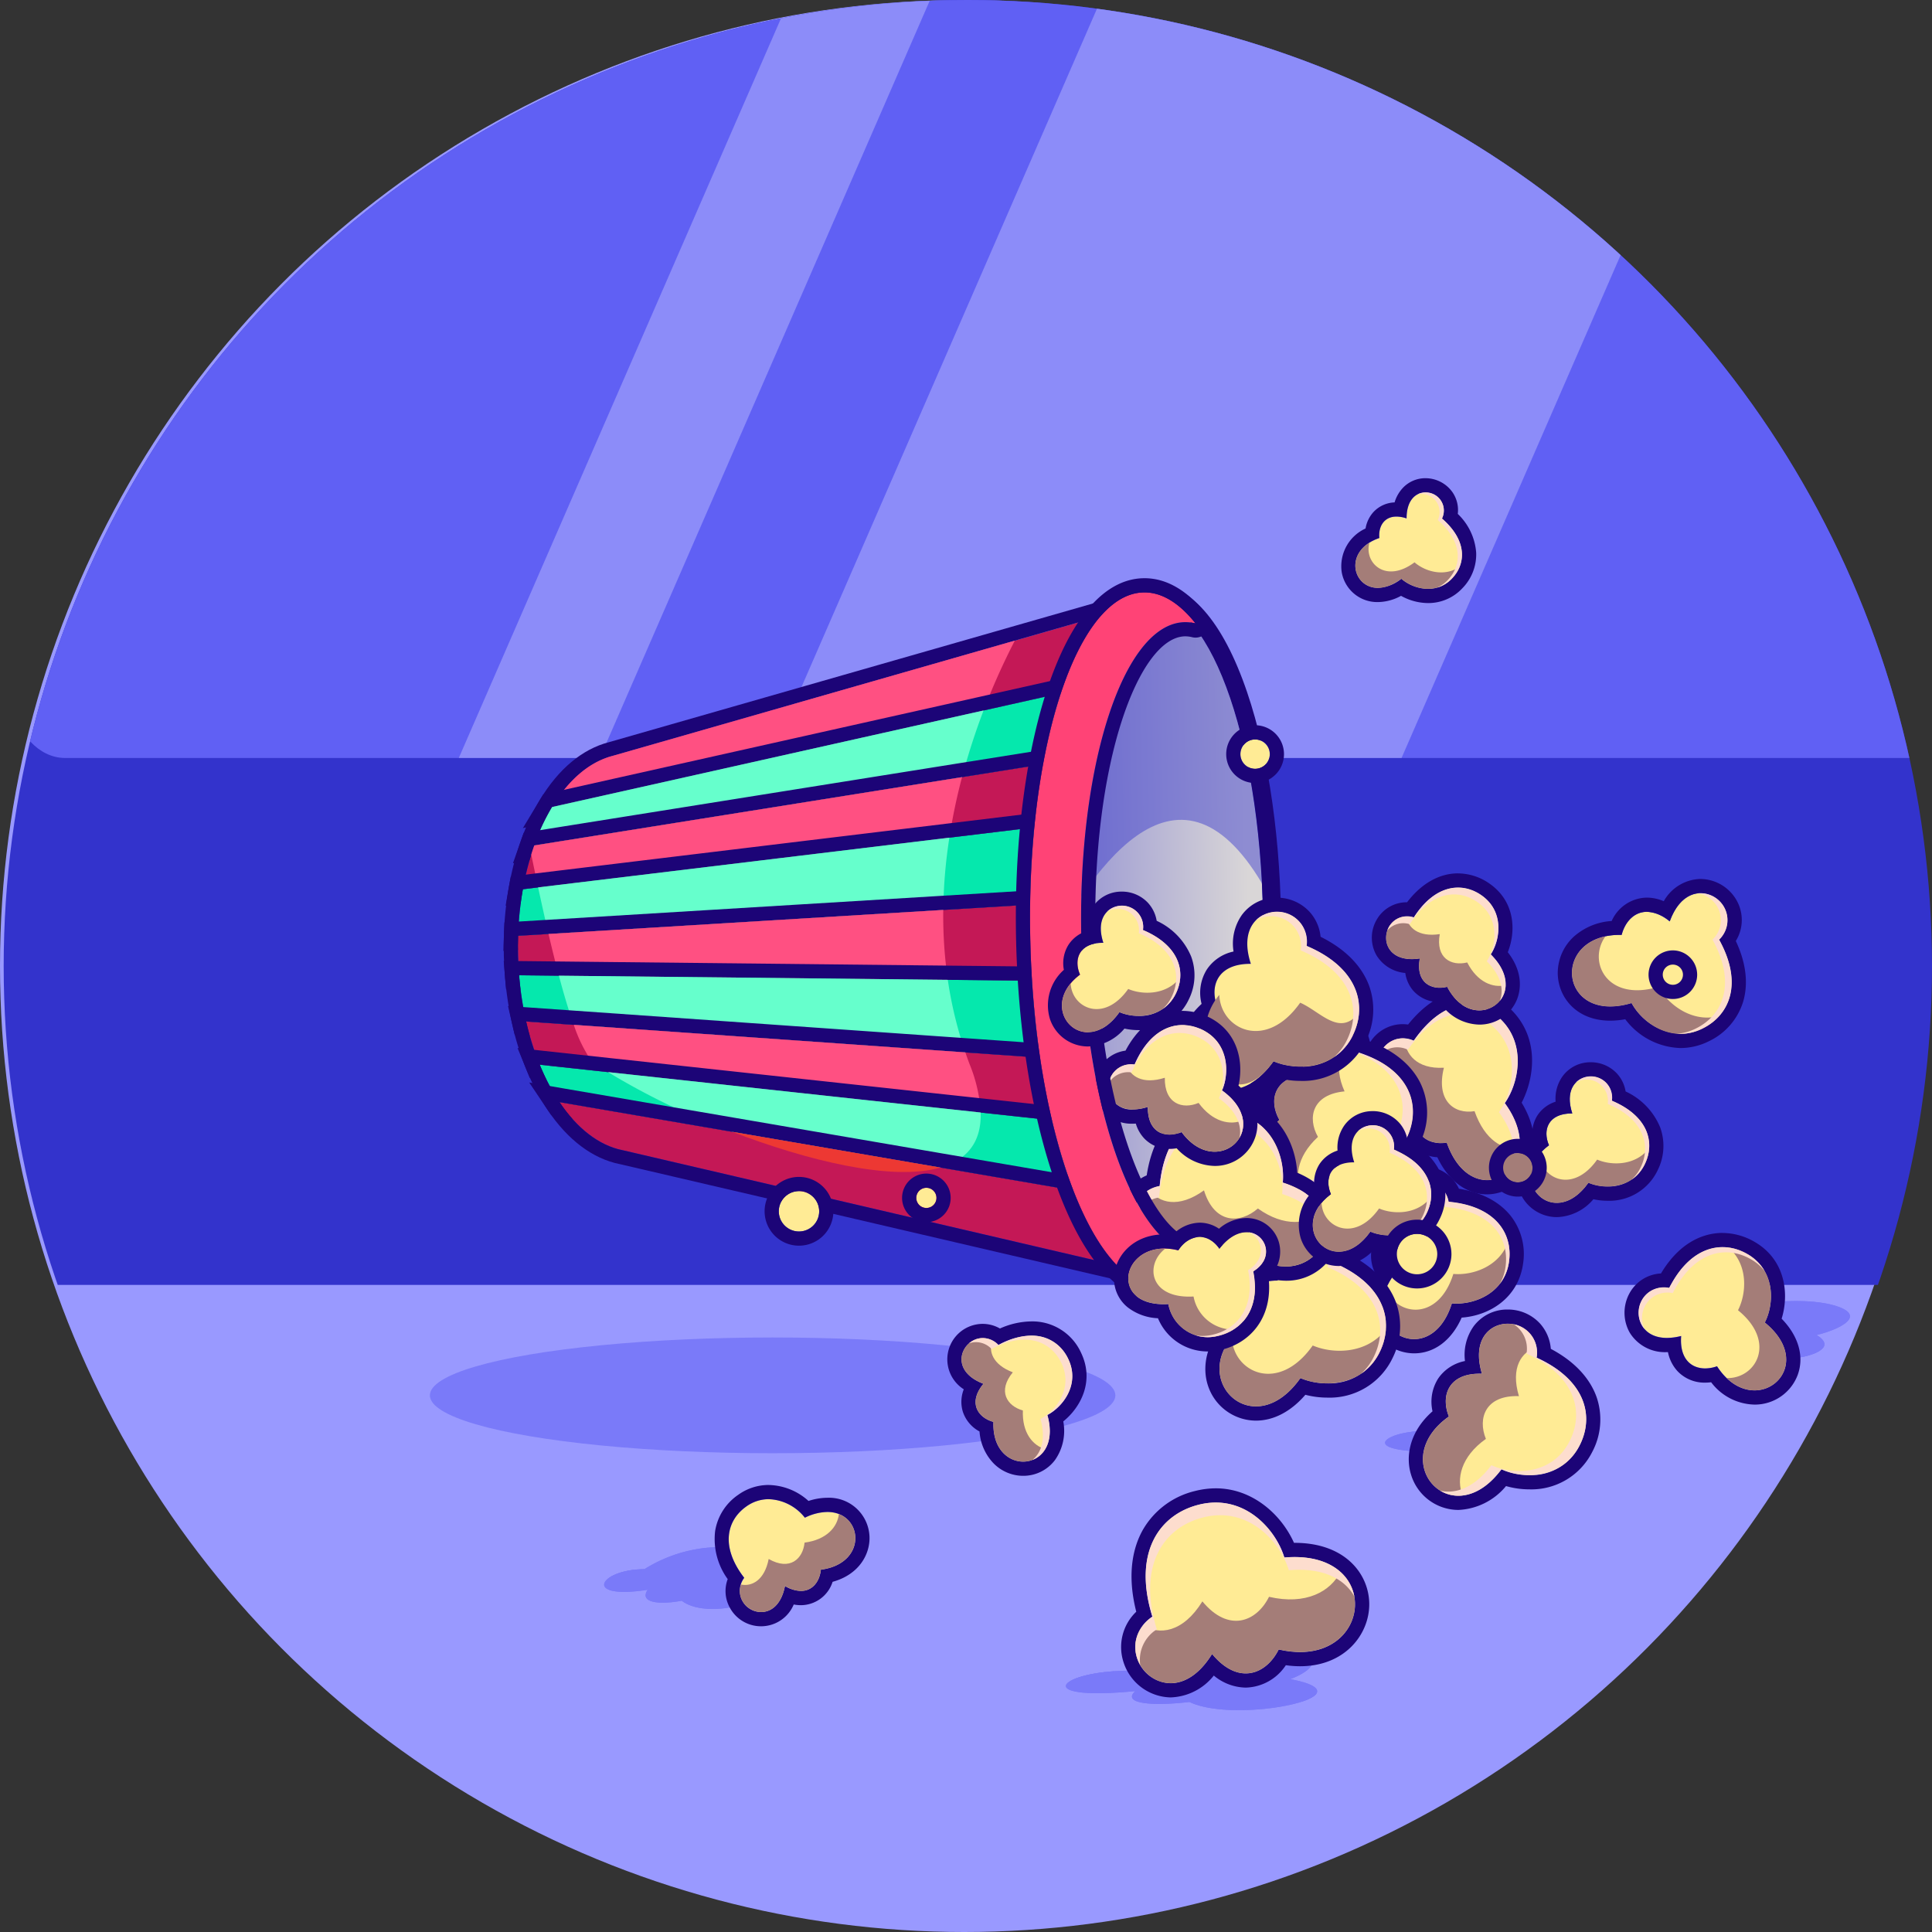 <svg xmlns="http://www.w3.org/2000/svg" xmlns:xlink="http://www.w3.org/1999/xlink" width="309" height="309" viewBox="0 0 309 309"><rect x="0" y="0" width="309" height="309" fill="#333333" stroke="none"/><defs><style>.a{fill:none;}.b{fill:#99f;}.c{clip-path:url(#a);}.d,.m{fill:#33c;}.e{fill:#6060f4;}.f{fill:#a7a7fc;opacity:0.62;}.g{fill:#7a7af9;}.h{fill:url(#b);}.i{fill:#1c0477;}.j{fill:#ffeb95;}.k{fill:#a47d78;}.l{fill:#fdddce;}.m{opacity:0.45;}.n{fill:#c41856;}.o{fill:#ff5082;}.p{fill:#05e8ad;}.q{fill:#6fc;}.r{fill:#ed3833;}.s{fill:url(#c);}</style><clipPath id="a"><ellipse class="a" cx="154.206" cy="154.5" rx="154.206" ry="154.5" transform="translate(0)"/></clipPath><linearGradient id="b" x1="-1.097" y1="0.601" x2="0.937" y2="0.472" gradientUnits="objectBoundingBox"><stop offset="0" stop-color="#33c"/><stop offset="1" stop-color="#d9d6d7"/></linearGradient><linearGradient id="c" x1="-135.825" y1="11.496" x2="-130.488" y2="11.496" gradientUnits="objectBoundingBox"><stop offset="0" stop-color="#fff"/><stop offset="0.259" stop-color="#fffcfd"/><stop offset="0.406" stop-color="#fff4f7"/><stop offset="0.525" stop-color="#ffe6ed"/><stop offset="0.628" stop-color="#ffd2de"/><stop offset="0.722" stop-color="#ffb9cc"/><stop offset="0.809" stop-color="#ff99b5"/><stop offset="0.89" stop-color="#ff7499"/><stop offset="0.965" stop-color="#ff4a7b"/><stop offset="0.977" stop-color="#ff4376"/></linearGradient></defs><g transform="translate(-1840.001 -9820.271)"><g transform="translate(1840.001 9820.271)"><ellipse class="b" cx="154.206" cy="154.5" rx="154.206" ry="154.5"/><g transform="translate(0.587)"><g class="c" transform="translate(0)"><rect class="d" width="455.443" height="228.495" transform="translate(-71.715 -22.986)"/><rect class="e" width="344.372" height="238.112" rx="7.69" transform="translate(2.084 -116.885)"/><path class="f" d="M488.941-113.344,385.212,124.769H362.651L466.38-113.344Z" transform="translate(-289.86 -3.541)"/><path class="f" d="M644.724-113.344,541,124.769H440.08L543.808-113.344Z" transform="translate(-317.424 -3.541)"/></g></g><g transform="translate(170.475 263.65)"><path class="g" d="M544.526,472.749c3.739-1.42,6.035-3.836-1.354-4.665a55.559,55.559,0,0,0-24.247,3.308c-11.544.04-16.032,4.918.807,3.272-2.224,2.077,3.01,2.413,8.671,1.735C535.839,480,558.114,475.329,544.526,472.749Z" transform="translate(-508.639 -467.842)"/><path class="g" d="M528.4,479.088c-5.664.677-10.9.343-8.676-1.733-15.521,1.515-12.927-2.514-3.366-3.18.2.874,3.447,1.464,11.059.719-2.22,2.077,3.012,2.41,8.676,1.733,2.946,1.423,8.21,1.554,12.662,1.028C547.689,479.866,533.943,481.764,528.4,479.088Z" transform="translate(-508.637 -470.532)"/><path class="g" d="M546.808,476.385c1.747-.959,1.318-2.092-3.353-2.98,3.741-1.42,6.038-3.838-1.354-4.668a55.6,55.6,0,0,0-24.246,3.309,28.638,28.638,0,0,0-7.961,1c1.436-.842,4.931-1.636,9.563-1.652a55.527,55.527,0,0,1,24.246-3.309c7.392.83,5.095,3.248,1.354,4.667C550.86,473.849,550.125,475.328,546.808,476.385Z" transform="translate(-509.171 -467.841)"/></g><g transform="translate(96.624 247.388)"><path class="g" d="M419.6,454.6c2.346-1.431,3.788-3.866-.851-4.7a22.977,22.977,0,0,0-15.218,3.334c-7.245.041-10.062,4.956.507,3.3-1.4,2.094,1.889,2.431,5.442,1.749C414.149,461.905,428.13,457.2,419.6,454.6Z" transform="translate(-397.078 -449.656)"/><path class="g" d="M409.483,460.989c-3.555.683-6.839.346-5.445-1.747-9.742,1.527-8.113-2.533-2.113-3.205.124.88,2.163,1.475,6.941.725-1.393,2.093,1.89,2.43,5.445,1.747,1.849,1.435,5.153,1.567,7.947,1.036C421.586,461.774,412.959,463.687,409.483,460.989Z" transform="translate(-397.077 -452.367)"/><path class="g" d="M421.033,458.265c1.1-.967.827-2.109-2.1-3,2.348-1.431,3.79-3.868-.85-4.7a22.993,22.993,0,0,0-15.217,3.334,11.727,11.727,0,0,0-5,1c.9-.849,3.095-1.649,6-1.665a22.964,22.964,0,0,1,15.217-3.334c4.64.836,3.2,3.273.85,4.7C423.577,455.71,423.115,457.2,421.033,458.265Z" transform="translate(-397.412 -449.655)"/></g><g transform="translate(221.525 227.46)"><path class="g" d="M612.708,424.425c3.8-.937,7.637-2.945,3.687-4.463-3.409-1.311-10.325-1.519-18.85.605-7.475-1.135-15.133,2.932-2.677,3.115-3.463,1.7-.419,2.543,3.889,2.489C600.029,430.263,618.938,428.2,612.708,424.425Z" transform="translate(-588.267 -418.972)"/><path class="g" d="M598.759,427.2c-4.31.052-7.354-.788-3.894-2.488-11.478-.171-5.87-3.643.939-3.29-.726.83.79,1.707,6.42,1.79-3.459,1.7-.416,2.541,3.895,2.488.506,1.619,3.769,2.275,7.15,2.239C610.419,429.883,599.71,430.247,598.759,427.2Z" transform="translate(-588.267 -420.003)"/><path class="g" d="M611.39,427.974c2.063-.711,2.894-1.806.753-3.1,3.8-.936,7.64-2.945,3.689-4.464-3.414-1.31-10.331-1.517-18.85.606a18.438,18.438,0,0,0-6.1.116,17.2,17.2,0,0,1,7.774-.56c8.526-2.124,15.444-1.917,18.85-.606,3.95,1.52.107,3.529-3.689,4.465C616.479,426.034,614.56,427.332,611.39,427.974Z" transform="translate(-589.378 -418.971)"/></g><g transform="translate(266.184 208.083)"><path class="g" d="M678.428,394.5c3.783-.934,7.612-2.935,3.675-4.448-3.4-1.307-10.292-1.514-18.789.6-7.452-1.131-15.084,2.923-2.669,3.106-3.452,1.7-.418,2.534,3.876,2.482C665.79,400.315,684.639,398.255,678.428,394.5Z" transform="translate(-654.066 -389.06)"/><path class="g" d="M664.525,397.264c-4.3.053-7.33-.786-3.881-2.48-11.442-.171-5.851-3.632.936-3.28-.725.828.787,1.7,6.4,1.784-3.449,1.694-.415,2.533,3.881,2.48.5,1.614,3.757,2.268,7.128,2.232C676.147,399.935,665.472,400.3,664.525,397.264Z" transform="translate(-654.066 -390.088)"/><path class="g" d="M677.116,398.034c2.056-.71,2.884-1.8.75-3.094,3.785-.933,7.615-2.936,3.677-4.451-3.4-1.3-10.3-1.511-18.79.6a18.378,18.378,0,0,0-6.082.116,17.148,17.148,0,0,1,7.749-.559c8.5-2.117,15.394-1.911,18.79-.6,3.938,1.515.108,3.517-3.678,4.451C682.188,396.1,680.275,397.393,677.116,398.034Z" transform="translate(-655.173 -389.059)"/></g><ellipse class="g" cx="54.818" cy="9.256" rx="54.818" ry="9.256" transform="translate(68.754 213.914)"/><g transform="translate(80.515 76.482)"><g transform="translate(82.52 16.721)"><ellipse class="h" cx="18.061" cy="53.154" rx="18.061" ry="53.154" transform="translate(2.876 2.876)"/><path class="i" d="M495.646,174.339c9.974,0,18.06,23.8,18.06,53.154s-8.086,53.154-18.06,53.154-18.061-23.8-18.061-53.154,8.086-53.154,18.061-53.154m0-2.875c-6.242,0-11.6,6.058-15.494,17.519-3.51,10.329-5.443,24.006-5.443,38.51s1.933,28.181,5.443,38.51c3.895,11.461,9.252,17.519,15.494,17.519s11.6-6.058,15.493-17.519c3.51-10.329,5.443-24.006,5.443-38.51s-1.933-28.181-5.443-38.51c-3.894-11.461-9.252-17.519-15.493-17.519Z" transform="translate(-474.709 -171.463)"/></g><g transform="translate(168.628 64.097)"><path class="j" d="M637.916,275.372c1.694,3.1,6.3,6.56,11.357,4.069,4.362-2.149,6.51-7.236,2.653-14.214,4.809-5.229-4.557-12.137-7.9-2.918-3.857-3.083-6.854-1.066-7.693,2.157C624.855,264.2,626.183,278.892,637.916,275.372Z" transform="translate(-626.114 -255.52)"/><path class="i" d="M647.292,256.114a4.317,4.317,0,0,1,2.957,7.435c3.857,6.978,1.709,12.065-2.654,14.214a7.912,7.912,0,0,1-3.526.852,9.455,9.455,0,0,1-7.831-4.922,11.887,11.887,0,0,1-3.408.545c-8.377,0-8.425-11.454,1.515-11.454.1,0,.2,0,.306,0,.546-2.1,2.008-3.688,4.027-3.687a5.988,5.988,0,0,1,3.666,1.53c1.191-3.279,3.142-4.517,4.947-4.517m0-2.272h0a6.938,6.938,0,0,0-5.9,3.565,6.9,6.9,0,0,0-2.712-.577h0a6.262,6.262,0,0,0-5.618,3.74,10.043,10.043,0,0,0-6,2.453,7.913,7.913,0,0,0-2.625,5.833c0,3.8,2.884,7.655,8.394,7.655a12.987,12.987,0,0,0,2.4-.233,11.464,11.464,0,0,0,8.843,4.61,10.185,10.185,0,0,0,4.53-1.086,10.384,10.384,0,0,0,5.442-6.19c.657-2.094.942-5.438-1.131-9.846a6.37,6.37,0,0,0,.419-5.918,6.712,6.712,0,0,0-6.037-4Z" transform="translate(-624.436 -253.842)"/><path class="k" d="M633.743,269.792c-2.9,4,.2,10.556,8.467,8.081,1.511,2.763,5.332,5.814,9.724,4.671a8.62,8.62,0,0,1-2.659,1.993c-5.053,2.5-9.666-.96-11.358-4.065C627.158,283.7,625.144,271.608,633.743,269.792Z" transform="translate(-626.114 -260.619)"/><path class="l" d="M661.683,279.441a7.874,7.874,0,0,1-4.093.834,8.019,8.019,0,0,0,3.027-.836c4.359-2.153,6.51-7.235,2.652-14.214a4.309,4.309,0,0,0-2.388-7.392,4.311,4.311,0,0,1,3.457,7.4C668.193,272.205,666.045,277.294,661.683,279.441Z" transform="translate(-638.523 -255.523)"/></g><g transform="translate(179.308 120.708)"><path class="j" d="M667.117,368.288c1.518-2.955,1.77-8.363-2.835-10.977-3.974-2.255-9.063-1.238-12.45,5.444-6.6-.977-7.028,9.952,1.906,7.685-.359,4.627,2.791,5.891,5.74,4.841C665.331,384.342,676.05,375.55,667.117,368.288Z" transform="translate(-644.679 -353.957)"/><path class="i" d="M658.68,354.55a7.952,7.952,0,0,1,3.928,1.083c4.6,2.614,4.354,8.021,2.835,10.977,6.218,5.056,2.914,10.852-1.643,10.852-1.989,0-4.218-1.1-6-3.858a5.709,5.709,0,0,1-1.9.346c-2.244,0-4.118-1.561-3.836-5.187a9.312,9.312,0,0,1-2.282.31c-6.207,0-5.676-8.057-.442-8.057a5.579,5.579,0,0,1,.817.062c2.338-4.614,5.488-6.527,8.522-6.527m0-2.272h0c-2.3,0-6.5.878-9.841,6.482a6.094,6.094,0,0,0-4.976,3.059,6.492,6.492,0,0,0-.036,6.388,6.6,6.6,0,0,0,5.954,3.137l.172,0a6.33,6.33,0,0,0,1.514,3.029,5.942,5.942,0,0,0,4.432,1.85,7.41,7.41,0,0,0,.96-.063,8.922,8.922,0,0,0,6.94,3.575,7.32,7.32,0,0,0,6.925-4.8c1.049-2.953.082-6.206-2.59-8.938,1.222-3.911.657-9.462-4.406-12.335a10.278,10.278,0,0,0-5.049-1.379Z" transform="translate(-643.006 -352.278)"/><path class="k" d="M671.42,377.224c4.642.14,8.1-5.73,1.809-10.849,1.35-2.634,1.7-7.216-1.5-10.026a8.116,8.116,0,0,1,2.954,1.015c4.609,2.609,4.358,8.02,2.838,10.976C685.707,375,677.373,382.948,671.42,377.224Z" transform="translate(-655.079 -354.008)"/><path class="l" d="M664.277,357.313a7.4,7.4,0,0,1,2.81,2.741,7.526,7.526,0,0,0-2.249-1.912c-3.975-2.251-9.062-1.239-12.449,5.446a4.049,4.049,0,0,0-4.485,5.761,4.051,4.051,0,0,1,3.926-6.6C655.215,356.074,660.3,355.056,664.277,357.313Z" transform="translate(-644.678 -353.957)"/></g><g transform="translate(138.331 110.09)"><path class="j" d="M586.8,357.378c3.307.315,8.424-1.455,9.145-6.7.622-4.527-2.208-8.877-9.67-9.547-1.539-6.5-11.848-2.84-6.432,4.618-4.43,1.38-4.437,4.775-2.369,7.125C571.226,361.667,583.363,368.366,586.8,357.378Z" transform="translate(-573.436 -335.494)"/><path class="i" d="M580.654,336.088a4,4,0,0,1,3.938,3.365c7.462.669,10.293,5.019,9.67,9.547-.668,4.858-5.107,6.736-8.387,6.736-.261,0-.515-.011-.759-.035-1.276,4.082-3.753,5.723-6.042,5.723-3.874,0-7.211-4.7-3.284-10.226-2.068-2.35-2.061-5.745,2.369-7.125-3.463-4.769-.5-7.983,2.494-7.983m0-2.272a6.37,6.37,0,0,0-5.663,3.385,6.764,6.764,0,0,0-.013,5.869,6.132,6.132,0,0,0-2.586,3.42,6.238,6.238,0,0,0,.675,4.781,8.845,8.845,0,0,0-.443,8.434,7.263,7.263,0,0,0,6.45,3.988c3.253,0,6.015-2.105,7.611-5.716,4.342-.3,9.053-3.046,9.827-8.67a9.9,9.9,0,0,0-1.984-7.6c-1.293-1.625-3.756-3.617-8.277-4.339a6.113,6.113,0,0,0-5.6-3.555Z" transform="translate(-571.753 -333.816)"/><path class="k" d="M576.29,362.241c1.59,4.363,8.323,5.4,10.747-2.339,2.947.278,7.333-1.092,8.755-5.113a8.11,8.11,0,0,1,.152,3.119c-.715,5.248-5.835,7.02-9.143,6.7C583.65,374.686,573.178,369.891,576.29,362.241Z" transform="translate(-573.438 -342.727)"/><path class="l" d="M598.145,350.673a7.4,7.4,0,0,1-1.5,3.625,7.525,7.525,0,0,0,.942-2.8c.618-4.526-2.207-8.876-9.671-9.545a4.049,4.049,0,0,0-7.012-2.031,4.051,4.051,0,0,1,7.581,1.2C595.937,341.8,598.769,346.147,598.145,350.673Z" transform="translate(-575.639 -335.492)"/></g><g transform="translate(144.8 132.961)"><path class="j" d="M599.5,400.817c3.474,1.6,9.706,1.628,12.487-3.8,2.4-4.681.983-10.485-6.868-14.054.8-7.644-11.79-7.6-8.747,2.567-5.339-.188-6.64,3.5-5.288,6.838C580.95,399.546,591.584,411.445,599.5,400.817Z" transform="translate(-584.674 -375.264)"/><path class="i" d="M598.829,375.857a4.609,4.609,0,0,1,4.621,5.431c7.851,3.57,9.27,9.373,6.868,14.054a8.641,8.641,0,0,1-8.035,4.733,10.871,10.871,0,0,1-4.452-.937c-2.257,3.03-4.734,4.229-6.888,4.229-5.4,0-8.774-7.546-1.527-12.674-1.319-3.258-.114-6.845,4.9-6.845.127,0,.256,0,.386.007-1.634-5.458,1.239-8,4.126-8m0-2.272h0a6.7,6.7,0,0,0-5.444,2.675,7.866,7.866,0,0,0-1.39,5.564,6.769,6.769,0,0,0-4.257,2.75,6.923,6.923,0,0,0-.935,5.291c-3.806,3.354-4.313,7.371-3.418,10.183a7.936,7.936,0,0,0,7.558,5.592,10.466,10.466,0,0,0,7.617-3.816,13.567,13.567,0,0,0,3.724.524,10.893,10.893,0,0,0,10.056-5.968,11.053,11.053,0,0,0,.721-8.741c-.775-2.224-2.681-5.294-7.337-7.763a6.886,6.886,0,0,0-1.709-4.028,6.966,6.966,0,0,0-5.185-2.262Z" transform="translate(-583.003 -373.585)"/><path class="k" d="M591.089,392.371c-1.352-3.343-.053-7.026,5.283-6.84-2.8-9.371,7.689-10.148,8.7-4.211-2.334.673-4.156,3.2-2.779,7.794-5.337-.186-6.635,3.5-5.284,6.84-4.01,2.84-4.772,6.419-3.726,9.05C587.5,405.666,583.548,397.712,591.089,392.371Z" transform="translate(-584.675 -375.262)"/><path class="l" d="M591.762,404.313c2.408.565,5.449-.424,8.174-4.078,3.473,1.6,9.71,1.629,12.493-3.8,2.4-4.682.976-10.486-6.871-14.053a4.663,4.663,0,0,0-2.018-4.67,4.586,4.586,0,0,1,3.63,5.328c7.854,3.57,9.274,9.374,6.871,14.053-2.784,5.426-9.021,5.4-12.493,3.8C598.174,405.43,594.305,405.861,591.762,404.313Z" transform="translate(-586.725 -375.339)"/></g><path class="m" d="M515.63,221.659c-13.653-22.952-27.864-2.065-35.794,14.32-.081-2.082-.127-4.21-.127-6.361,0-29.359,8.086-53.157,18.058-53.157C506.825,176.461,514.324,196.078,515.63,221.659Z" transform="translate(-394.313 -156.866)"/><g transform="translate(137.39 81.938)"><path class="j" d="M594.567,304.546c2.17-3.076,3.544-9.29-.649-13.395-3.619-3.543-9.059-3.547-13.919,3.417-6.586-2.672-9.276,9.908.374,9.359-1.324,5.284,1.653,7.484,4.9,6.953C589.419,322.753,602.249,315.051,594.567,304.546Z" transform="translate(-571.796 -286.542)"/><path class="i" d="M586.943,287.135a7.565,7.565,0,0,1,5.3,2.338c4.194,4.1,2.82,10.319.649,13.395,4.93,6.742,1.413,12.329-2.836,12.329-2.372,0-4.972-1.741-6.458-5.995a5.775,5.775,0,0,1-.93.077c-2.853,0-5.166-2.257-3.97-7.03-.207.011-.408.017-.6.017-8.052,0-6.637-9.751-1.555-9.75a4.751,4.751,0,0,1,1.785.373c2.836-4.063,5.868-5.754,8.622-5.754m0-2.271c-2.425,0-5.963.983-9.527,5.442a6.484,6.484,0,0,0-.879-.061,6.152,6.152,0,0,0-5.393,3.238,7.6,7.6,0,0,0-.086,7.471,7.12,7.12,0,0,0,5.045,3.408,7.241,7.241,0,0,0,1.421,4.8,6.254,6.254,0,0,0,4.568,2.367c1.764,3.75,4.657,5.939,7.959,5.939a7.41,7.41,0,0,0,6.579-4.163c1.563-3.08,1.168-6.844-1.055-10.5,2.013-3.869,2.993-10.313-1.748-14.953a9.77,9.77,0,0,0-6.886-2.985h0Z" transform="translate(-570.118 -284.864)"/><path class="k" d="M585.274,314.856c-3.249.53-6.224-1.667-4.9-6.949-8.894.5-7.307-10.16-1.836-9.72.089,2.495,1.927,4.931,6.289,4.682-1.322,5.282,1.654,7.479,4.9,6.949,1.643,4.7,4.642,6.335,7.195,5.934C596.254,321.688,588.363,323.69,585.274,314.856Z" transform="translate(-571.796 -290.519)"/><path class="l" d="M595.788,315.154c1.022-2.265.807-5.543-1.834-9.158,2.172-3.075,3.547-9.294-.648-13.4-3.621-3.537-9.062-3.541-13.919,3.419a3.89,3.89,0,0,0-4.567.871,4.008,4.008,0,0,1,5.5-2.32c4.86-6.967,10.3-6.963,13.918-3.419,4.195,4.107,2.82,10.326.649,13.4C598.167,309.027,597.708,312.995,595.788,315.154Z" transform="translate(-572.116 -286.54)"/></g><g transform="translate(118.602 84.782)"><path class="j" d="M553.824,316.447c3.56,1.116,9.593.361,11.605-5.235,1.737-4.83-.361-10.266-8.4-12.737-.181-7.5-12.356-5.875-8.14,3.578-5.189.487-5.986,4.214-4.261,7.277C535.717,317.539,547.494,327.72,553.824,316.447Z" transform="translate(-539.133 -291.488)"/><path class="i" d="M550.81,292.082a4.484,4.484,0,0,1,4.532,4.715c8.042,2.471,10.14,7.908,8.4,12.737-1.511,4.2-5.29,5.674-8.586,5.674a10.228,10.228,0,0,1-3.019-.439c-2.013,3.584-4.575,5-6.849,5-4.878,0-8.426-6.518-2.35-12.116-1.725-3.062-.927-6.791,4.26-7.277-2.429-5.448.584-8.294,3.609-8.294m0-2.272a6.7,6.7,0,0,0-5.668,3,7.645,7.645,0,0,0-.876,5.9,6.664,6.664,0,0,0-3.716,3.112,6.764,6.764,0,0,0-.3,5.344c-2.644,3.039-3.479,6.623-2.226,9.834a7.8,7.8,0,0,0,7.27,5.04c1.809,0,5.087-.65,7.92-4.7a13.072,13.072,0,0,0,1.948.145c5.1,0,9.107-2.683,10.723-7.177a10.836,10.836,0,0,0-.4-8.59c-1.031-2.059-3.259-4.794-8.067-6.607a6.675,6.675,0,0,0-6.607-5.3Z" transform="translate(-537.449 -289.81)"/><path class="k" d="M544.628,309.33c-1.725-3.065-.931-6.79,4.256-7.278-3.88-8.716,6.169-10.78,7.894-5.163-2.174.943-3.62,3.614-1.714,7.887-5.186.488-5.981,4.214-4.255,7.279-3.524,3.25-3.813,6.807-2.472,9.221C542.823,322.64,538,315.44,544.628,309.33Z" transform="translate(-539.135 -291.487)"/><path class="l" d="M547.268,320.992c2.4.246,5.219-1.091,7.4-4.968,3.56,1.117,9.6.361,11.611-5.236,1.732-4.83-.368-10.267-8.405-12.736a4.549,4.549,0,0,0-2.537-4.265,4.472,4.472,0,0,1,4.179,4.7c8.045,2.471,10.144,7.908,8.406,12.736-2.014,5.6-8.05,6.354-11.611,5.237C553.611,321.272,549.922,322.172,547.268,320.992Z" transform="translate(-541.621 -291.5)"/></g><g transform="translate(112.273 117.736)"><path class="j" d="M543.312,374.979c3.608,1.551,10,1.41,12.711-4.23,2.338-4.868.727-10.785-7.426-14.237.618-7.865-12.3-7.48-8.906,2.869-5.483-.049-6.719,3.767-5.242,7.159C524.242,374.172,535.473,386.1,543.312,374.979Z" transform="translate(-528.113 -348.789)"/><path class="i" d="M542.175,349.383a4.727,4.727,0,0,1,4.754,5.451c8.153,3.452,9.763,9.369,7.426,14.237a8.92,8.92,0,0,1-8.415,5.076,11.094,11.094,0,0,1-4.3-.846c-2.287,3.244-4.862,4.526-7.11,4.526-5.457,0-8.982-7.56-1.753-12.966-1.467-3.37-.256-7.159,5.138-7.159h.1c-1.85-5.638,1.143-8.319,4.152-8.319m0-2.272a6.822,6.822,0,0,0-5.609,2.8,7.991,7.991,0,0,0-1.314,5.818,6.814,6.814,0,0,0-4.264,2.864,7.029,7.029,0,0,0-.845,5.512c-3.77,3.49-4.218,7.571-3.279,10.4a8.105,8.105,0,0,0,7.669,5.6c2.839,0,5.6-1.454,7.909-4.132a13.882,13.882,0,0,0,3.5.451,11.133,11.133,0,0,0,10.463-6.365,11.285,11.285,0,0,0,.5-8.941c-.852-2.255-2.887-5.346-7.731-7.748a6.938,6.938,0,0,0-1.8-4.026,7.085,7.085,0,0,0-5.2-2.228Z" transform="translate(-526.444 -347.111)"/><path class="k" d="M532.345,380.421c.212,5.484,7.411,9.085,12.937,1.255,3.214,1.378,8.644,1.423,11.7-2.585a9.591,9.591,0,0,1-.957,3.564c-2.7,5.645-9.1,5.787-12.71,4.234C536.124,397.083,526.078,387.9,532.345,380.421Z" transform="translate(-528.114 -360.699)"/><path class="l" d="M563.511,370.743a8.749,8.749,0,0,1-3,3.535,8.909,8.909,0,0,0,2.072-2.806c2.332-4.869.727-10.784-7.428-14.236A4.785,4.785,0,0,0,548,352.414a4.787,4.787,0,0,1,8.094,4.1C564.238,359.959,565.85,365.877,563.511,370.743Z" transform="translate(-535.602 -348.787)"/></g><g transform="translate(98.592 99.159)"><path class="j" d="M530.389,329.98c.4-4.006-1.72-10.214-8.072-11.114-5.482-.777-10.766,2.63-11.616,11.668-7.879,1.832-3.5,14.34,5.562,7.816,1.65,5.375,5.763,5.4,8.621,2.908C535.506,348.871,543.684,334.2,530.389,329.98Z" transform="translate(-504.333 -316.487)"/><path class="i" d="M519.144,317.081a10.629,10.629,0,0,1,1.5.107c6.351.9,8.47,7.108,8.072,11.114,10.633,3.374,7.532,13.433.431,13.433a10.265,10.265,0,0,1-5.936-2.155,5.962,5.962,0,0,1-3.827,1.6c-1.948,0-3.809-1.3-4.793-4.509a8.532,8.532,0,0,1-4.894,1.869c-5.444,0-6.941-8.227-.668-9.685.772-8.212,5.2-11.775,10.121-11.775m0-2.272h0c-5.089,0-10.816,3.277-12.2,12.345a7.125,7.125,0,0,0,2.747,13.659,9.222,9.222,0,0,0,3.842-.9,6.713,6.713,0,0,0,5.845,3.536,7.691,7.691,0,0,0,3.9-1.13,11.886,11.886,0,0,0,5.864,1.684,8.577,8.577,0,0,0,8.649-7.142c.5-3.26-1.034-7.7-6.78-10.134-.244-4.821-3.206-10.822-10.052-11.792a12.927,12.927,0,0,0-1.814-.129Z" transform="translate(-502.655 -314.809)"/><path class="k" d="M524.883,350.405c-2.86,2.494-6.97,2.47-8.621-2.9-8.358,6.008-12.739-4.156-7.183-7.209,1.473,2.09,4.611,3.033,8.708.083,1.652,5.372,5.761,5.4,8.621,2.9,4.205,3.011,8.027,2.538,10.283.593C539.34,349.4,532.79,356.067,524.883,350.405Z" transform="translate(-504.331 -325.637)"/><path class="l" d="M537.16,338.541c-.266-2.59-2.3-5.275-6.868-6.727.4-4.006-1.72-10.218-8.075-11.12-5.481-.772-10.766,2.637-11.614,11.669a4.907,4.907,0,0,0-3.951,3.614,4.826,4.826,0,0,1,4.05-5.445c.848-9.04,6.133-12.449,11.614-11.669,6.355.9,8.476,7.113,8.075,11.12C536.066,331.778,537.825,335.479,537.16,338.541Z" transform="translate(-504.334 -316.486)"/></g><g transform="translate(107.976 67.078)"><path class="j" d="M535.84,286.893c3.607,1.551,10,1.41,12.711-4.23,2.338-4.868.727-10.785-7.426-14.237.618-7.866-12.3-7.48-8.906,2.869-5.483-.049-6.719,3.767-5.243,7.159C516.77,286.087,528,298.012,535.84,286.893Z" transform="translate(-520.641 -260.704)"/><path class="i" d="M534.7,261.3a4.727,4.727,0,0,1,4.754,5.451c8.153,3.452,9.763,9.369,7.426,14.237a8.92,8.92,0,0,1-8.415,5.076,11.093,11.093,0,0,1-4.3-.846c-2.287,3.244-4.863,4.527-7.111,4.527-5.457,0-8.982-7.56-1.752-12.966-1.467-3.37-.257-7.159,5.138-7.159h.1c-1.85-5.639,1.143-8.32,4.152-8.319m0-2.272h0a6.821,6.821,0,0,0-5.608,2.8,7.989,7.989,0,0,0-1.313,5.82,6.812,6.812,0,0,0-4.264,2.863,7.029,7.029,0,0,0-.845,5.512c-3.771,3.49-4.219,7.571-3.279,10.4a8.106,8.106,0,0,0,7.668,5.6c2.839,0,5.6-1.454,7.91-4.132a13.887,13.887,0,0,0,3.5.451,11.133,11.133,0,0,0,10.463-6.365,11.284,11.284,0,0,0,.5-8.94c-.852-2.256-2.887-5.346-7.732-7.748a6.937,6.937,0,0,0-1.795-4.025,7.086,7.086,0,0,0-5.2-2.229Z" transform="translate(-518.972 -259.025)"/><path class="k" d="M528.61,286.074c.211,5.484,7.411,9.085,12.936,1.255,3.215,1.379,6.356,5.589,9.409,1.58a9.588,9.588,0,0,1-.957,3.564c-2.7,5.645-9.1,5.787-12.71,4.234C530.1,306.9,522.343,293.556,528.61,286.074Z" transform="translate(-522.09 -270.518)"/><path class="l" d="M556.038,282.657a8.743,8.743,0,0,1-3,3.535,8.9,8.9,0,0,0,2.072-2.806c2.332-4.869.727-10.784-7.428-14.236a4.785,4.785,0,0,0-7.154-4.82,4.787,4.787,0,0,1,8.094,4.095C556.766,271.873,558.378,277.791,556.038,282.657Z" transform="translate(-528.129 -260.701)"/></g><g transform="translate(94.519 85.191)"><path class="j" d="M517.66,304.916c1.2-2.728,1.136-7.582-3.126-9.674-3.679-1.806-8.18-.623-10.853,5.541-5.964-.52-5.757,9.286,2.119,6.777-.074,4.161,2.815,5.124,5.4,4.026C516.922,319.382,526.045,310.938,517.66,304.916Z" transform="translate(-497.246 -292.2)"/><path class="i" d="M509.673,292.793a7.229,7.229,0,0,1,3.185.77c4.262,2.093,4.327,6.947,3.126,9.674,5.975,4.291,3.062,9.811-1.179,9.811-1.711,0-3.639-.9-5.284-3.141a4.993,4.993,0,0,1-1.938.419c-1.9,0-3.515-1.321-3.46-4.445a7.927,7.927,0,0,1-2.392.411,3.611,3.611,0,1,1-.178-7.208c.146,0,.3.006.451.02,1.934-4.459,4.825-6.312,7.668-6.311m0-2.272v0c-3.7,0-6.966,2.3-9.121,6.364a5.692,5.692,0,0,0-4.186,2.808,6.071,6.071,0,0,0-.019,5.975,5.987,5.987,0,0,0,5.384,2.9q.232,0,.469-.013a5.9,5.9,0,0,0,1.414,2.441,5.5,5.5,0,0,0,3.968,1.607,6.724,6.724,0,0,0,1.151-.1,8.412,8.412,0,0,0,6.071,2.822,6.788,6.788,0,0,0,6.522-4.663c.9-2.812-.1-5.789-2.706-8.2.85-3.642-.016-8.605-4.762-10.936a9.451,9.451,0,0,0-4.186-1Z" transform="translate(-495.572 -290.521)"/><path class="k" d="M511.2,316.29c-2.584,1.1-5.471.137-5.4-4.022-7.26,2.307-8.008-5.85-3.4-6.722.556,1.809,2.548,3.193,6.108,2.059-.072,4.159,2.814,5.12,5.4,4.022,2.267,3.084,5.064,3.629,7.1,2.779C521.6,318.9,515.459,322.089,511.2,316.29Z" transform="translate(-497.245 -296.905)"/><path class="l" d="M520.506,312.493c.408-1.883-.4-4.238-3.287-6.311,1.2-2.727,1.137-7.584-3.127-9.678-3.679-1.8-8.181-.618-10.852,5.543a3.632,3.632,0,0,0-3.609,1.635,3.572,3.572,0,0,1,4.1-2.9c2.674-6.166,7.175-7.35,10.852-5.542,4.264,2.094,4.329,6.952,3.127,9.678C521.289,307.484,521.677,310.492,520.506,312.493Z" transform="translate(-497.296 -292.198)"/></g><g transform="translate(98.784 161.559)"><path class="j" d="M530.783,436.05c-1.37-4.525-6.461-10.3-13.756-8.423-6.3,1.624-10.495,7.7-7.35,17.882-7.722,5.532,2.654,17.129,9.55,5.975,4.208,5.087,8.68,3.265,10.658-.725C544.832,454.236,547.1,434.644,530.783,436.05Z" transform="translate(-504.669 -424.99)"/><path class="i" d="M518.139,425.583c5.792,0,9.777,4.867,10.964,8.789q.852-.073,1.635-.072c13.281,0,12.217,15.2.878,15.2a15.073,15.073,0,0,1-3.409-.415c-1.123,2.266-3.05,3.832-5.276,3.832-1.695,0-3.563-.909-5.382-3.107-2.092,3.385-4.5,4.674-6.635,4.674A5.763,5.763,0,0,1,508,443.829c-3.145-10.185,1.054-16.258,7.35-17.882a11.138,11.138,0,0,1,2.792-.365m0-2.272v0a13.473,13.473,0,0,0-3.359.437,13.128,13.128,0,0,0-8.334,6.25c-1.393,2.494-2.636,6.73-1.028,13.05a7.8,7.8,0,0,0-2.046,8.043,8.083,8.083,0,0,0,7.54,5.66,9.191,9.191,0,0,0,6.908-3.495,8.174,8.174,0,0,0,5.11,1.927,7.91,7.91,0,0,0,6.41-3.582,16.281,16.281,0,0,0,2.276.165c7.188,0,11.066-5.106,11.066-9.911,0-4.732-3.737-9.826-11.944-9.827h-.093c-2.044-4.562-6.663-8.716-12.505-8.717Z" transform="translate(-502.989 -423.311)"/><path class="k" d="M529.884,458.952c-1.979,3.992-6.449,5.815-10.657.731-6.363,10.276-15.687,1.224-11.034-4.588,2.538,1.6,6.366,1.215,9.482-3.828,4.209,5.084,8.677,3.261,10.657-.731,5.916,1.375,9.848-.859,11.42-3.984C545.111,451.354,541.008,461.536,529.884,458.952Z" transform="translate(-504.667 -433.186)"/><path class="l" d="M541.977,442.29c-1.454-2.689-4.864-4.688-10.476-4.206-1.368-4.526-6.464-10.309-13.762-8.429-6.293,1.629-10.492,7.7-7.348,17.883a5.763,5.763,0,0,0-2.659,5.7c-1.342-2.315-1.157-5.509,1.943-7.728-3.146-10.187,1.052-16.262,7.348-17.883,7.3-1.881,12.393,3.9,13.761,8.429C537.748,435.448,541.321,438.669,541.977,442.29Z" transform="translate(-504.668 -424.989)"/></g><g transform="translate(3.108 17.732)"><path class="n" d="M426.128,193.061l-12.355,2.765-69,15.441c2.571-4.269,5.9-7.2,9.649-8.17l.114-.033,64.236-18.407,13.736-3.936C430.054,183.515,427.893,187.745,426.128,193.061Z" transform="translate(-340.086 -176.408)"/><path class="i" d="M429.044,177.534c-2.452,2.794-4.612,7.024-6.378,12.34l-12.355,2.765-69,15.44c2.571-4.268,5.9-7.2,9.649-8.17l.114-.033,64.236-18.407,13.736-3.936m6.806-4.313-7.431,2.129-13.736,3.937-64.235,18.407-.091.026c-4.237,1.1-8.037,4.281-10.992,9.189l-2.739,4.548,5.181-1.159,69-15.441,12.355-2.764,1.254-.281.4-1.22c1.678-5.052,3.729-9.05,5.93-11.558l5.1-5.811Z" transform="translate(-336.625 -173.221)"/></g><path class="o" d="M413.772,198.735l-69,15.441c2.571-4.269,5.9-7.2,9.649-8.17l.114-.033,64.236-18.407A110.343,110.343,0,0,0,413.772,198.735Z" transform="translate(-336.978 -161.584)"/><g transform="translate(1.522 31.294)"><path class="p" d="M421.18,213.54l-12.962,2.066L339.8,226.533a33.192,33.192,0,0,1,2.859-6.148l69-15.441,12.355-2.765A85.156,85.156,0,0,0,421.18,213.54Z" transform="translate(-336.388 -199.087)"/><path class="i" d="M421.494,199.895a85.186,85.186,0,0,0-2.835,11.361L405.7,213.322l-68.418,10.927a33.261,33.261,0,0,1,2.859-6.148l69-15.44,12.355-2.765m3.414-3.092-3.91.875-12.355,2.765-69,15.441-.946.212-.5.829a35.542,35.542,0,0,0-3.058,6.569l-1.269,3.6,3.77-.6,68.418-10.926,12.962-2.067,1.588-.253.289-1.582a83.036,83.036,0,0,1,2.757-11.056l1.257-3.8Z" transform="translate(-333.867 -196.803)"/></g><path class="q" d="M408.218,217.649,339.8,228.576a33.193,33.193,0,0,1,2.859-6.148l69-15.441A108.417,108.417,0,0,0,408.218,217.649Z" transform="translate(-334.866 -169.836)"/><g transform="translate(0.351 42.996)"><path class="n" d="M418.432,232.039l-13.587,1.645-65.772,7.952-2.437.3a43.729,43.729,0,0,1,1.341-5.555c.151-.495.311-.974.479-1.451L406.873,224l12.962-2.066C419.247,225.112,418.771,228.5,418.432,232.039Z" transform="translate(-333.872 -219.183)"/><path class="i" d="M417.794,219.9c-.589,3.179-1.065,6.566-1.4,10.106L402.8,231.652,337.031,239.6l-2.437.3a43.7,43.7,0,0,1,1.341-5.555c.151-.495.311-.974.479-1.451l68.418-10.927,12.962-2.066m2.82-2.75-3.177.507-12.962,2.066-68.418,10.927-1.336.214-.449,1.276c-.192.545-.358,1.048-.508,1.54a45.929,45.929,0,0,0-1.406,5.83l-.526,3.015,3.038-.369,2.437-.3,65.771-7.952,13.588-1.646,1.814-.22.174-1.819c.327-3.41.79-6.744,1.376-9.908l.586-3.164Z" transform="translate(-331.83 -217.151)"/></g><path class="o" d="M405.836,235.211l-65.772,7.952c-.392-1.848-.759-3.619-1.1-5.259.151-.495.311-.974.479-1.451l68.418-10.927A93.523,93.523,0,0,0,405.836,235.211Z" transform="translate(-334.512 -177.713)"/><g transform="translate(0 53.256)"><path class="p" d="M417.191,251.862l-13.889.843-63.135,3.844-4.862.293a50.842,50.842,0,0,1,.765-7.444l2.437-.3,65.772-7.952,13.587-1.645C417.473,243.442,417.245,247.583,417.191,251.862Z" transform="translate(-332.956 -236.909)"/><path class="i" d="M416.131,237.587c-.393,3.938-.622,8.078-.676,12.357l-13.889.843-63.135,3.845-4.862.292a50.85,50.85,0,0,1,.765-7.444l2.437-.3,65.772-7.952,13.587-1.645m2.542-2.6-2.816.34-13.587,1.646L336.5,244.929l-2.438.3-1.662.2-.3,1.647a53.1,53.1,0,0,0-.8,7.777l-.079,2.488,2.486-.149,4.862-.293,63.137-3.844,13.888-.843,2.107-.128.026-2.111c.053-4.186.277-8.277.665-12.16l.282-2.821Z" transform="translate(-331.22 -234.991)"/></g><path class="q" d="M405.669,253.921l-63.135,3.844c-.582-2.516-1.142-5.04-1.66-7.447l65.772-7.952A81.9,81.9,0,0,0,405.669,253.921Z" transform="translate(-335.322 -184.869)"/><g transform="translate(0.047 65.794)"><path class="n" d="M417.472,273.158l-13.465-.143-62.2-.662-6.365-.07c-.09-1.033-.145-2.086-.172-3.149s-.026-2.122.013-3.163l4.862-.293,63.135-3.844,13.889-.843q-.034,3.006.039,6.083C417.257,269.136,417.349,271.166,417.472,273.158Z" transform="translate(-332.979 -258.577)"/><path class="i" d="M415.49,259.207q-.035,3.006.039,6.083c.05,2.061.142,4.091.265,6.083l-13.465-.143-62.2-.661-6.365-.07c-.09-1.032-.145-2.086-.172-3.149s-.026-2.122.013-3.163l4.862-.292,63.135-3.845,13.889-.843m2.3-2.415-2.437.148-13.889.843-63.135,3.845-4.861.292-2.058.124-.076,2.06c-.039,1.043-.043,2.155-.014,3.306s.09,2.25.179,3.286l.178,2.053,2.06.023,6.365.07,62.2.661,13.465.143,2.442.026-.151-2.438c-.126-2.051-.215-4.069-.262-6-.048-1.992-.061-4.011-.039-6l.028-2.441Z" transform="translate(-331.301 -256.792)"/></g><path class="o" d="M407.623,273.638l-62.2-.662c-.571-2.143-1.129-4.4-1.662-6.674l63.135-3.844A72.1,72.1,0,0,0,407.623,273.638Z" transform="translate(-336.548 -193.406)"/><g transform="translate(0.044 77.202)"><path class="p" d="M418.908,293.8l-11.953-.839-62.627-4.408-7.614-.533a51.311,51.311,0,0,1-1.131-7.4l6.365.07,62.2.662,13.465.143C417.888,285.774,418.328,289.885,418.908,293.8Z" transform="translate(-333.118 -278.327)"/><path class="i" d="M333.761,278.928l6.365.07,62.2.661,13.465.143c.276,4.274.715,8.384,1.3,12.3l-11.953-.839-62.627-4.408-7.614-.533a51.323,51.323,0,0,1-1.131-7.4m-2.464-2.3.2,2.481a53.617,53.617,0,0,0,1.182,7.724l.378,1.639,1.678.117,7.614.533,62.627,4.408,11.953.838,2.82.2-.414-2.8c-.581-3.929-1.01-8-1.275-12.113l-.135-2.1-2.108-.022-13.465-.143-62.2-.662-6.365-.07-2.489-.027Z" transform="translate(-331.297 -276.629)"/></g><path class="q" d="M411.657,293.014l-62.627-4.408c-.81-2.244-1.607-4.948-2.38-7.859l62.2.662A64.9,64.9,0,0,0,411.657,293.014Z" transform="translate(-337.776 -201.177)"/><g transform="translate(0.741 84.417)"><path class="n" d="M421.651,309.284l-11.407-1.237-59.6-6.465L339.72,300.4a44,44,0,0,1-2.172-6.909l7.614.533,62.627,4.408,11.953.839C420.263,302.784,420.9,306.139,421.651,309.284Z" transform="translate(-334.65 -291.007)"/><path class="i" d="M335.407,291.655l7.614.533,62.627,4.408,11.953.839c.52,3.518,1.159,6.874,1.908,10.018L408.1,306.215l-59.6-6.466-10.924-1.185a44,44,0,0,1-2.172-6.909m-2.9-2.48.684,2.987a46.321,46.321,0,0,0,2.285,7.266l.514,1.248,1.342.146,10.924,1.185,59.6,6.466,11.407,1.237,3.2.347-.746-3.131c-.731-3.07-1.361-6.376-1.871-9.825l-.267-1.806-1.821-.128-11.953-.838-62.627-4.407-7.615-.533-3.057-.213Z" transform="translate(-332.509 -289.175)"/></g><path class="o" d="M415.87,308.44l-59.6-6.465a12.666,12.666,0,0,1-3.22-2.656,23.223,23.223,0,0,1-2.261-4.906l62.627,4.408c.22.65.454,1.293.7,1.942A23.938,23.938,0,0,1,415.87,308.44Z" transform="translate(-339.534 -206.984)"/><g transform="translate(2.254 91.134)"><path class="p" d="M426.662,325.6l-21.247-3.647-33.337-5.725-27.588-4.736a33.338,33.338,0,0,1-3.167-5.989l10.924,1.186,59.6,6.465,11.407,1.237A86.061,86.061,0,0,0,426.662,325.6Z" transform="translate(-337.767 -302.829)"/><path class="i" d="M338.7,303.526l10.924,1.185,59.6,6.466,11.407,1.237a86.047,86.047,0,0,0,3.407,11.208l-21.247-3.647-33.337-5.724-27.588-4.736a33.3,33.3,0,0,1-3.166-5.989m-3.557-2.671,1.457,3.536a35.56,35.56,0,0,0,3.387,6.4l.543.8.953.164,27.588,4.736,33.337,5.725,21.248,3.647,3.949.678-1.446-3.736a83.909,83.909,0,0,1-3.315-10.911l-.369-1.563-1.6-.173-11.407-1.237-59.6-6.465-10.923-1.186-3.8-.413Z" transform="translate(-335.139 -300.855)"/></g><path class="q" d="M413.486,322.826c-7.813,2.253-21.423-1.175-33.337-5.725a114.761,114.761,0,0,1-19.831-9.539l59.6,6.465C420.066,318.935,417.563,321.653,413.486,322.826Z" transform="translate(-343.584 -212.571)"/><g transform="translate(4.135 96.659)"><path class="n" d="M435.989,342.025l-79-18.41-.12-.023c-3.787-.775-7.261-3.535-10.044-7.678l27.588,4.736,33.337,5.725L429,330.021C431.026,335.238,433.4,339.354,435.989,342.025Z" transform="translate(-341.988 -312.778)"/><path class="i" d="M343.252,313.6l27.588,4.736,33.337,5.724,21.247,3.647c2.024,5.217,4.4,9.333,6.987,12l-79-18.41-.12-.023c-3.787-.775-7.261-3.535-10.044-7.678m-4.842-3.136,2.957,4.4c3.2,4.771,7.171,7.758,11.474,8.637l.1.019,78.955,18.4,7.525,1.753-5.378-5.547c-2.331-2.4-4.579-6.293-6.5-11.243l-.465-1.2-1.268-.218-21.248-3.647-33.337-5.724-27.588-4.736-5.227-.9Z" transform="translate(-338.41 -310.461)"/></g><path class="r" d="M428.138,329.874c-7.813,2.253-21.423-1.175-33.337-5.725Z" transform="translate(-358.236 -219.618)"/><g transform="translate(70.993 134.865)"><path class="j" d="M472.349,393.535c2.472-1.3,5.26-4.891,3.359-8.913-1.64-3.472-5.629-5.233-11.187-2.279-4.065-3.865-9.64,3.441-2.406,6.2-2.483,3-.93,5.4,1.6,6.1C463.36,403.7,474.976,402.844,472.349,393.535Z" transform="translate(-456.342 -378.573)"/><path class="i" d="M468.109,379.167a6.324,6.324,0,0,1,5.922,3.777c1.9,4.022-.887,7.616-3.359,8.913,1.384,4.9-1.184,7.463-3.873,7.463-2.415,0-4.927-2.066-4.757-6.35-2.535-.7-4.087-3.1-1.6-6.1-5.777-2.2-3.387-7.307-.12-7.307a3.645,3.645,0,0,1,2.525,1.1,11.329,11.329,0,0,1,5.265-1.5m0-2.272v0a12.659,12.659,0,0,0-5.026,1.134,5.58,5.58,0,0,0-2.765-.74,5.675,5.675,0,0,0-3.02,10.465,5.445,5.445,0,0,0-.153,3.573,5.555,5.555,0,0,0,2.67,3.171,8.183,8.183,0,0,0,2.172,5.017,6.633,6.633,0,0,0,4.813,2.076,6.326,6.326,0,0,0,5.086-2.522,8.122,8.122,0,0,0,1.327-6.182c2.762-2.22,5.007-6.4,2.873-10.914a8.542,8.542,0,0,0-7.976-5.078Z" transform="translate(-454.665 -376.895)"/><path class="k" d="M463.721,394.937c-2.535-.705-4.088-3.095-1.606-6.1-6.667-2.55-2.451-8.963,1.436-6.909-.649,1.65,0,3.827,3.273,5.075-2.482,3-.928,5.394,1.607,6.1-.14,3.583,1.591,5.616,3.578,6.182C469.818,402.926,463.457,401.676,463.721,394.937Z" transform="translate(-456.343 -378.864)"/><path class="l" d="M470.867,400.72c1.4-1.142,2.179-3.341,1.277-6.544,2.473-1.3,5.262-4.893,3.361-8.917-1.643-3.469-5.633-5.23-11.187-2.277a3.4,3.4,0,0,0-3.6-.91,3.346,3.346,0,0,1,4.7.27c5.559-2.956,9.549-1.2,11.187,2.277,1.9,4.025-.888,7.621-3.361,8.917C474.366,397.508,472.894,399.937,470.867,400.72Z" transform="translate(-457.237 -378.572)"/></g><g transform="translate(138.895 63.202)"><path class="j" d="M593.439,266.92c1.52-2.342,2.188-6.841-1.439-9.416-3.131-2.222-7.471-1.8-10.869,3.5-5.438-1.377-6.718,7.723.941,6.586-.692,3.837,1.834,5.161,4.388,4.533C590.585,280.188,600.29,273.748,593.439,266.92Z" transform="translate(-574.415 -253.963)"/><path class="i" d="M586.519,254.556a6.558,6.558,0,0,1,3.8,1.269c3.627,2.575,2.959,7.074,1.439,9.416,4.579,4.565,1.762,8.954-1.842,8.954-1.787,0-3.769-1.081-5.137-3.756a5.019,5.019,0,0,1-1.19.149c-2.078,0-3.781-1.449-3.2-4.682a8.615,8.615,0,0,1-1.265.1c-5.76,0-4.965-6.827-.765-6.827a4.463,4.463,0,0,1,1.089.143c2.16-3.368,4.7-4.765,7.068-4.765m0-2.271c-3.011,0-5.865,1.629-8.149,4.622h-.007a5.522,5.522,0,0,0-4.843,2.772,5.717,5.717,0,0,0-.047,5.7,5.97,5.97,0,0,0,4.613,2.836,5.527,5.527,0,0,0,1.2,2.75,5.47,5.47,0,0,0,4.3,1.9,7.719,7.719,0,0,0,6.329,3.607,6.453,6.453,0,0,0,6.009-3.958c.5-1.2,1.239-4.171-1.446-7.62,1.317-3.288,1.226-8.027-2.846-10.917a8.826,8.826,0,0,0-5.115-1.688h0Z" transform="translate(-572.734 -252.285)"/><path class="k" d="M586.461,275.534c-2.556.627-5.08-.695-4.39-4.53-7.061,1.043-6.528-6.613-2.133-6.727.243,1.756,1.877,3.335,5.34,2.82-.691,3.836,1.834,5.158,4.389,4.531,1.634,3.193,4.139,4.117,6.148,3.636C595.69,279.511,589.532,281.538,586.461,275.534Z" transform="translate(-574.414 -257.38)"/><path class="l" d="M595.046,274.347c.66-1.68.263-3.98-2.093-6.33,1.521-2.341,2.19-6.843-1.439-9.42-3.132-2.219-7.473-1.8-10.868,3.5a3.4,3.4,0,0,0-3.584.971A3.347,3.347,0,0,1,581.29,261c3.4-5.3,7.739-5.72,10.868-3.5,3.629,2.577,2.96,7.079,1.439,9.42C596.522,269.832,596.43,272.672,595.046,274.347Z" transform="translate(-574.573 -253.962)"/></g><g transform="translate(33.766 161.022)"><path class="j" d="M406.059,429.29c-1.7-2.217-5.712-4.355-9.353-1.8-3.143,2.206-4.2,6.435-.349,11.412-3.119,4.662,5.025,8.917,6.52,1.319,3.383,1.938,5.477,0,5.742-2.614C417.6,436.425,414.789,425.122,406.059,429.29Z" transform="translate(-391.611 -424.056)"/><path class="i" d="M398.591,424.649a7.682,7.682,0,0,1,5.791,2.962,8.42,8.42,0,0,1,3.6-.918c5.718,0,6.557,8.235-1.04,9.234-.189,1.876-1.319,3.4-3.19,3.4a5.2,5.2,0,0,1-2.551-.787c-.592,3.012-2.23,4.161-3.8,4.161a3.405,3.405,0,0,1-2.724-5.48c-3.854-4.977-2.794-9.206.349-11.412a6.115,6.115,0,0,1,3.563-1.162m0-2.272a8.344,8.344,0,0,0-4.868,1.575,8.674,8.674,0,0,0-3.694,5.808,10.9,10.9,0,0,0,2.012,7.674,5.458,5.458,0,0,0,.305,4.5,5.668,5.668,0,0,0,10.256-.441,6.107,6.107,0,0,0,1.148.112,5.356,5.356,0,0,0,5.069-3.737c4.293-1.176,6.082-4.521,5.892-7.407a6.476,6.476,0,0,0-6.731-6.036,9.7,9.7,0,0,0-3.015.509,9.76,9.76,0,0,0-6.375-2.554Z" transform="translate(-389.933 -422.377)"/></g><path class="k" d="M409.926,439.358c-.266,2.618-2.357,4.554-5.74,2.617-1.383,7-8.418,3.935-7.053-.244,1.736.359,3.771-.65,4.447-4.086,3.382,1.936,5.474,0,5.739-2.617,3.556-.469,5.266-2.52,5.486-4.575C416.766,431.995,416.612,438.476,409.926,439.358Z" transform="translate(-359.153 -264.787)"/><g transform="translate(162.066 93.412)"><path class="j" d="M626.162,325.771c2.565,1.1,7.112,1,9.038-3.008,1.662-3.461.517-7.668-5.279-10.123.439-5.592-8.747-5.318-6.332,2.04-3.9-.035-4.777,2.679-3.728,5.09C612.6,325.2,620.588,333.677,626.162,325.771Z" transform="translate(-614.698 -306.493)"/><path class="i" d="M624.867,307.087a3.361,3.361,0,0,1,3.381,3.875c5.8,2.455,6.942,6.661,5.279,10.123a6.342,6.342,0,0,1-5.983,3.609,7.888,7.888,0,0,1-3.055-.6c-1.626,2.307-3.458,3.218-5.056,3.218-3.88,0-6.386-5.375-1.246-9.219-1.043-2.4-.182-5.09,3.654-5.09h.074c-1.315-4.009.813-5.915,2.951-5.915m0-2.272v0a5.5,5.5,0,0,0-4.519,2.26,6.164,6.164,0,0,0-1.1,4.048,5.448,5.448,0,0,0-2.881,2.151,5.567,5.567,0,0,0-.767,4.055,7.589,7.589,0,0,0-2.239,7.823,6.419,6.419,0,0,0,6.075,4.432,7.93,7.93,0,0,0,5.854-2.863,10.558,10.558,0,0,0,2.256.247,8.551,8.551,0,0,0,8.031-4.9,8.674,8.674,0,0,0,.38-6.873,10.9,10.9,0,0,0-5.513-5.71,5.6,5.6,0,0,0-1.392-2.875,5.7,5.7,0,0,0-4.182-1.795Z" transform="translate(-613.026 -304.815)"/><path class="k" d="M618.364,329.639c.15,3.9,5.269,6.46,9.2.893,2.286.98,6.146,1.012,8.317-1.838a6.817,6.817,0,0,1-.68,2.534c-1.922,4.014-6.473,4.114-9.037,3.011C621.051,341.487,613.908,334.959,618.364,329.639Z" transform="translate(-614.699 -314.961)"/><path class="l" d="M640.523,322.759a6.215,6.215,0,0,1-2.136,2.513,6.316,6.316,0,0,0,1.473-1.995c1.658-3.462.517-7.667-5.281-10.122a3.4,3.4,0,0,0-5.087-3.428,3.4,3.4,0,0,1,5.755,2.912C641.04,315.091,642.186,319.3,640.523,322.759Z" transform="translate(-620.023 -306.492)"/></g><g transform="translate(127.188 101.23)"><path class="j" d="M565.514,339.365c2.565,1.1,7.112,1,9.038-3.008,1.662-3.461.516-7.668-5.28-10.122.439-5.592-8.746-5.319-6.332,2.04-3.9-.035-4.778,2.678-3.728,5.09C551.955,338.791,559.941,347.271,565.514,339.365Z" transform="translate(-554.05 -320.088)"/><path class="i" d="M564.22,320.681a3.361,3.361,0,0,1,3.38,3.876c5.8,2.454,6.942,6.661,5.28,10.122a6.342,6.342,0,0,1-5.983,3.609,7.893,7.893,0,0,1-3.056-.6c-1.626,2.307-3.457,3.218-5.055,3.218-3.88,0-6.387-5.375-1.246-9.219-1.043-2.4-.182-5.09,3.654-5.09h.074c-1.316-4.009.813-5.915,2.951-5.915m0-2.272h0a5.5,5.5,0,0,0-4.519,2.26,6.161,6.161,0,0,0-1.1,4.048,5.442,5.442,0,0,0-2.881,2.151,5.565,5.565,0,0,0-.767,4.054,7.589,7.589,0,0,0-2.24,7.823,6.42,6.42,0,0,0,6.076,4.432,7.933,7.933,0,0,0,5.855-2.863,10.552,10.552,0,0,0,2.256.247,8.551,8.551,0,0,0,8.031-4.9,8.676,8.676,0,0,0,.38-6.873,10.9,10.9,0,0,0-5.514-5.71,5.589,5.589,0,0,0-1.392-2.874,5.7,5.7,0,0,0-4.182-1.8Z" transform="translate(-552.378 -318.409)"/><path class="k" d="M557.717,343.234c.15,3.9,5.269,6.46,9.2.892,2.286.981,6.147,1.013,8.318-1.837a6.817,6.817,0,0,1-.681,2.534c-1.922,4.014-6.472,4.115-9.037,3.011C560.4,355.082,553.261,348.554,557.717,343.234Z" transform="translate(-554.051 -328.556)"/><path class="l" d="M579.875,336.353a6.219,6.219,0,0,1-2.135,2.513,6.346,6.346,0,0,0,1.473-1.995c1.658-3.462.517-7.668-5.281-10.122a3.4,3.4,0,0,0-5.087-3.428,3.4,3.4,0,0,1,5.755,2.912C580.393,328.685,581.539,332.893,579.875,336.353Z" transform="translate(-559.375 -320.086)"/></g><g transform="translate(81.951 15.994)"><path class="s" d="M498.587,285.22c-2.438.062-4.8-1.157-7.007-3.431-7.541-7.772-13.264-27.891-13.859-51.612s4.111-44.106,11.253-52.247c2.092-2.383,4.388-3.717,6.826-3.778,2.933-.074,5.761,1.708,8.339,4.957a6.609,6.609,0,0,0-1.777-.2c-9.8.246-17.185,23.109-16.483,51.067s9.221,50.417,19.023,50.171a6.623,6.623,0,0,0,1.765-.292C504.255,283.225,501.519,285.146,498.587,285.22Z" transform="translate(-475.398 -171.877)"/><path class="i" d="M494.3,172.471c2.87,0,5.638,1.775,8.165,4.959a6.652,6.652,0,0,0-1.621-.2l-.156,0c-9.8.246-17.185,23.109-16.483,51.067.7,27.8,9.129,50.172,18.864,50.172l.159,0a6.624,6.624,0,0,0,1.765-.292c-2.412,3.374-5.148,5.295-8.08,5.369l-.175,0c-2.376,0-4.676-1.214-6.832-3.433-7.541-7.772-13.264-27.891-13.859-51.612s4.111-44.106,11.253-52.247c2.092-2.382,4.388-3.717,6.826-3.778l.175,0m0-2.272-.232,0c-3.04.077-5.891,1.607-8.476,4.55-7.776,8.865-12.415,29.983-11.817,53.8s6.289,44.674,14.5,53.136c2.657,2.736,5.5,4.123,8.462,4.123l.232,0c3.618-.091,6.939-2.217,9.872-6.319A2.272,2.272,0,0,0,504.327,276a4.364,4.364,0,0,1-1.161.194h-.1c-7.279,0-15.884-19.7-16.593-47.958-.715-28.494,6.947-48.556,14.269-48.739h.1a4.408,4.408,0,0,1,1.07.137,2.272,2.272,0,0,0,2.331-3.616c-3.064-3.861-6.41-5.818-9.944-5.818Z" transform="translate(-473.719 -170.199)"/></g><g transform="translate(97.665 118.322)"><path class="j" d="M511.4,363.572a6.44,6.44,0,0,0,7.813,5.127c3.967-.857,6.968-4.348,5.771-10.349,5.118-3.123-.4-10.056-5.415-3.634-2.211-3.036-5.078-2.036-6.572.269C504.107,352.732,501.322,364.157,511.4,363.572Z" transform="translate(-502.721 -349.807)"/><path class="i" d="M522.207,350.4c3.043,0,4.7,4.076,1.1,6.271,1.2,6-1.8,9.491-5.771,10.349a7.462,7.462,0,0,1-1.574.174,6.494,6.494,0,0,1-6.239-5.3c-.252.014-.5.022-.732.022-8.358,0-6.77-8.9.082-8.9a9.155,9.155,0,0,1,2.247.294,4.291,4.291,0,0,1,3.428-2.165,3.939,3.939,0,0,1,3.143,1.9c1.49-1.909,3.024-2.637,4.312-2.637m0-2.272h0a6.8,6.8,0,0,0-4.372,1.71,5.5,5.5,0,0,0-3.081-.968,6.138,6.138,0,0,0-4.34,1.955,10.674,10.674,0,0,0-1.335-.085c-5.029,0-8.034,3.6-8.034,7.087a5.846,5.846,0,0,0,2.189,4.587,8.488,8.488,0,0,0,4.835,1.74,8.6,8.6,0,0,0,7.9,5.312,9.767,9.767,0,0,0,2.054-.225c4.517-.976,8.482-4.917,7.74-11.6a5.57,5.57,0,0,0,1.665-5.581,5.36,5.36,0,0,0-5.218-3.932Z" transform="translate(-501.043 -348.129)"/><path class="k" d="M510.922,356.628c-3.306,2.53-2.59,8.073,4.512,7.665a6.473,6.473,0,0,0,6.381,5.294,8.008,8.008,0,0,1-2.6,1.042A6.434,6.434,0,0,1,511.4,365.5C502.16,366.039,503.733,356.475,510.922,356.628Z" transform="translate(-502.722 -351.739)"/><path class="l" d="M527.207,368.712a6.7,6.7,0,0,1-3.414-.1,6.951,6.951,0,0,0,2.582-.1c3.965-.861,6.968-4.347,5.77-10.35,3.109-1.9,2.3-5.193.057-6.055,2.829.272,4.245,4.133.776,6.252C534.175,364.365,531.174,367.857,527.207,368.712Z" transform="translate(-510.71 -349.823)"/></g><g transform="translate(87.064 66.12)"><path class="j" d="M495.746,278.315c2.564,1.1,7.112,1,9.038-3.008,1.662-3.461.517-7.668-5.279-10.122.439-5.593-8.747-5.319-6.332,2.04-3.9-.035-4.777,2.678-3.728,5.09C482.187,277.741,490.172,286.221,495.746,278.315Z" transform="translate(-484.282 -259.037)"/><path class="i" d="M494.451,259.631a3.361,3.361,0,0,1,3.381,3.876c5.8,2.454,6.941,6.661,5.279,10.122a6.342,6.342,0,0,1-5.983,3.609,7.878,7.878,0,0,1-3.055-.6c-1.626,2.307-3.457,3.218-5.056,3.218-3.88,0-6.386-5.375-1.246-9.219-1.043-2.4-.182-5.09,3.653-5.09h.075c-1.315-4.01.813-5.915,2.951-5.915m0-2.272h0a5.5,5.5,0,0,0-4.519,2.26,6.165,6.165,0,0,0-1.1,4.048,5.44,5.44,0,0,0-2.88,2.151,5.563,5.563,0,0,0-.768,4.054,7.588,7.588,0,0,0-2.239,7.824,6.418,6.418,0,0,0,6.075,4.431,7.928,7.928,0,0,0,5.855-2.863,10.555,10.555,0,0,0,2.256.247,8.551,8.551,0,0,0,8.031-4.9,8.675,8.675,0,0,0,.38-6.874,10.9,10.9,0,0,0-5.514-5.71,5.6,5.6,0,0,0-1.392-2.875,5.7,5.7,0,0,0-4.182-1.795Z" transform="translate(-482.61 -257.359)"/><path class="k" d="M487.948,282.185c.15,3.9,5.269,6.459,9.2.892,2.285.981,6.146,1.012,8.317-1.837a6.816,6.816,0,0,1-.68,2.534c-1.922,4.014-6.473,4.115-9.037,3.011C490.635,294.031,483.492,287.5,487.948,282.185Z" transform="translate(-484.283 -267.506)"/><path class="l" d="M510.107,275.3a6.222,6.222,0,0,1-2.136,2.513,6.332,6.332,0,0,0,1.473-2c1.658-3.462.517-7.668-5.281-10.122a3.4,3.4,0,0,0-5.087-3.428,3.4,3.4,0,0,1,5.755,2.912C510.624,267.635,511.77,271.843,510.107,275.3Z" transform="translate(-489.606 -259.036)"/></g><g transform="translate(133.987 0)"><path class="j" d="M575.5,160.153c1.786,1.568,5.494,2.685,8.109-.055,2.257-2.364,2.438-6.071-1.608-9.585,1.828-4.412-5.68-6.609-5.663-.017-3.147-1.055-4.573.91-4.359,3.138C564.675,156.118,568.906,165.085,575.5,160.153Z" transform="translate(-565.876 -144.066)"/><path class="i" d="M577.686,144.66a2.888,2.888,0,0,1,2.639,4.176c4.046,3.513,3.865,7.221,1.608,9.585a5.176,5.176,0,0,1-3.839,1.666,6.742,6.742,0,0,1-4.269-1.612,6.366,6.366,0,0,1-3.751,1.457c-4.11,0-5.542-6.013.231-7.975-.173-1.8.726-3.432,2.74-3.432a5.128,5.128,0,0,1,1.618.293c-.007-2.974,1.516-4.16,3.024-4.159m0-2.272a4.952,4.952,0,0,0-3.531,1.461,5.776,5.776,0,0,0-1.41,2.412,4.857,4.857,0,0,0-3.394,1.555,5.178,5.178,0,0,0-1.25,2.618,6.635,6.635,0,0,0-3.825,6.9,5.76,5.76,0,0,0,5.8,4.868,7.868,7.868,0,0,0,3.7-1,8.979,8.979,0,0,0,4.324,1.159,7.427,7.427,0,0,0,5.482-2.369,7.719,7.719,0,0,0,2.211-5.712,9.545,9.545,0,0,0-2.942-6.178,5.029,5.029,0,0,0-.8-3.4,5.293,5.293,0,0,0-4.359-2.312Z" transform="translate(-564.2 -142.388)"/><path class="k" d="M570.4,160.315c-.905,3.2,2.564,6.617,7.211,3.145,1.592,1.4,4.709,2.438,7.217.7a5.8,5.8,0,0,1-1.218,1.872c-2.613,2.743-6.323,1.626-8.108.057C569.454,170.613,565.392,163.448,570.4,160.315Z" transform="translate(-565.877 -150.005)"/><path class="l" d="M590.972,160.1a5.285,5.285,0,0,1-2.391,1.472,5.39,5.39,0,0,0,1.718-1.227c2.254-2.366,2.438-6.071-1.609-9.585a2.9,2.9,0,0,0-3.215-4.114,2.9,2.9,0,0,1,3.892,3.873C593.411,154.025,593.23,157.734,590.972,160.1Z" transform="translate(-573.24 -144.066)"/></g></g><g transform="translate(122.287 188.231)"><circle class="j" cx="3.23" cy="3.23" r="3.23" transform="translate(2.272 2.272)"/><path class="i" d="M443.192,360.487a3.23,3.23,0,1,1-3.23,3.23,3.231,3.231,0,0,1,3.23-3.23m0-2.272a5.5,5.5,0,1,0,5.5,5.5,5.508,5.508,0,0,0-5.5-5.5Z" transform="translate(-437.69 -358.215)"/></g><g transform="translate(221.139 195.072)"><circle class="j" cx="3.23" cy="3.23" r="3.23" transform="translate(2.272 2.271)"/><path class="i" d="M596.043,371.041a3.23,3.23,0,1,1-3.23,3.23,3.23,3.23,0,0,1,3.23-3.23m0-2.272a5.5,5.5,0,1,0,5.5,5.5,5.508,5.508,0,0,0-5.5-5.5Z" transform="translate(-590.541 -368.769)"/></g><g transform="translate(144.275 187.7)"><circle class="j" cx="1.615" cy="1.615" r="1.615" transform="translate(2.272 2.272)"/><path class="i" d="M475.875,360.061a1.615,1.615,0,1,1-1.615,1.615,1.615,1.615,0,0,1,1.615-1.615m0-2.272a3.887,3.887,0,1,0,3.887,3.887,3.892,3.892,0,0,0-3.887-3.887Z" transform="translate(-471.988 -357.789)"/></g><g transform="translate(263.667 152.004)"><circle class="j" cx="1.615" cy="1.615" r="1.615" transform="translate(2.272 2.272)"/><path class="i" d="M653.577,304.913a1.615,1.615,0,1,1-1.615,1.615,1.615,1.615,0,0,1,1.615-1.615m0-2.272a3.887,3.887,0,1,0,3.886,3.887,3.891,3.891,0,0,0-3.886-3.887Z" transform="translate(-649.69 -302.641)"/></g><g transform="translate(196.117 115.993)"><circle class="j" cx="2.349" cy="2.349" r="2.349" transform="translate(2.272 2.272)"/><path class="i" d="M556.694,249.168a2.35,2.35,0,1,1-2.349,2.349,2.349,2.349,0,0,1,2.349-2.349m0-2.272a4.621,4.621,0,1,0,4.621,4.621,4.626,4.626,0,0,0-4.621-4.621Z" transform="translate(-552.073 -246.896)"/></g><g transform="translate(238.137 182.138)"><circle class="k" cx="2.349" cy="2.349" r="2.349" transform="translate(2.272 2.272)"/><path class="i" d="M621.715,351.3a2.349,2.349,0,1,1-2.349,2.349,2.35,2.35,0,0,1,2.349-2.349m0-2.272a4.621,4.621,0,1,0,4.622,4.621,4.626,4.626,0,0,0-4.622-4.621Z" transform="translate(-617.094 -349.024)"/></g></g></g></svg>